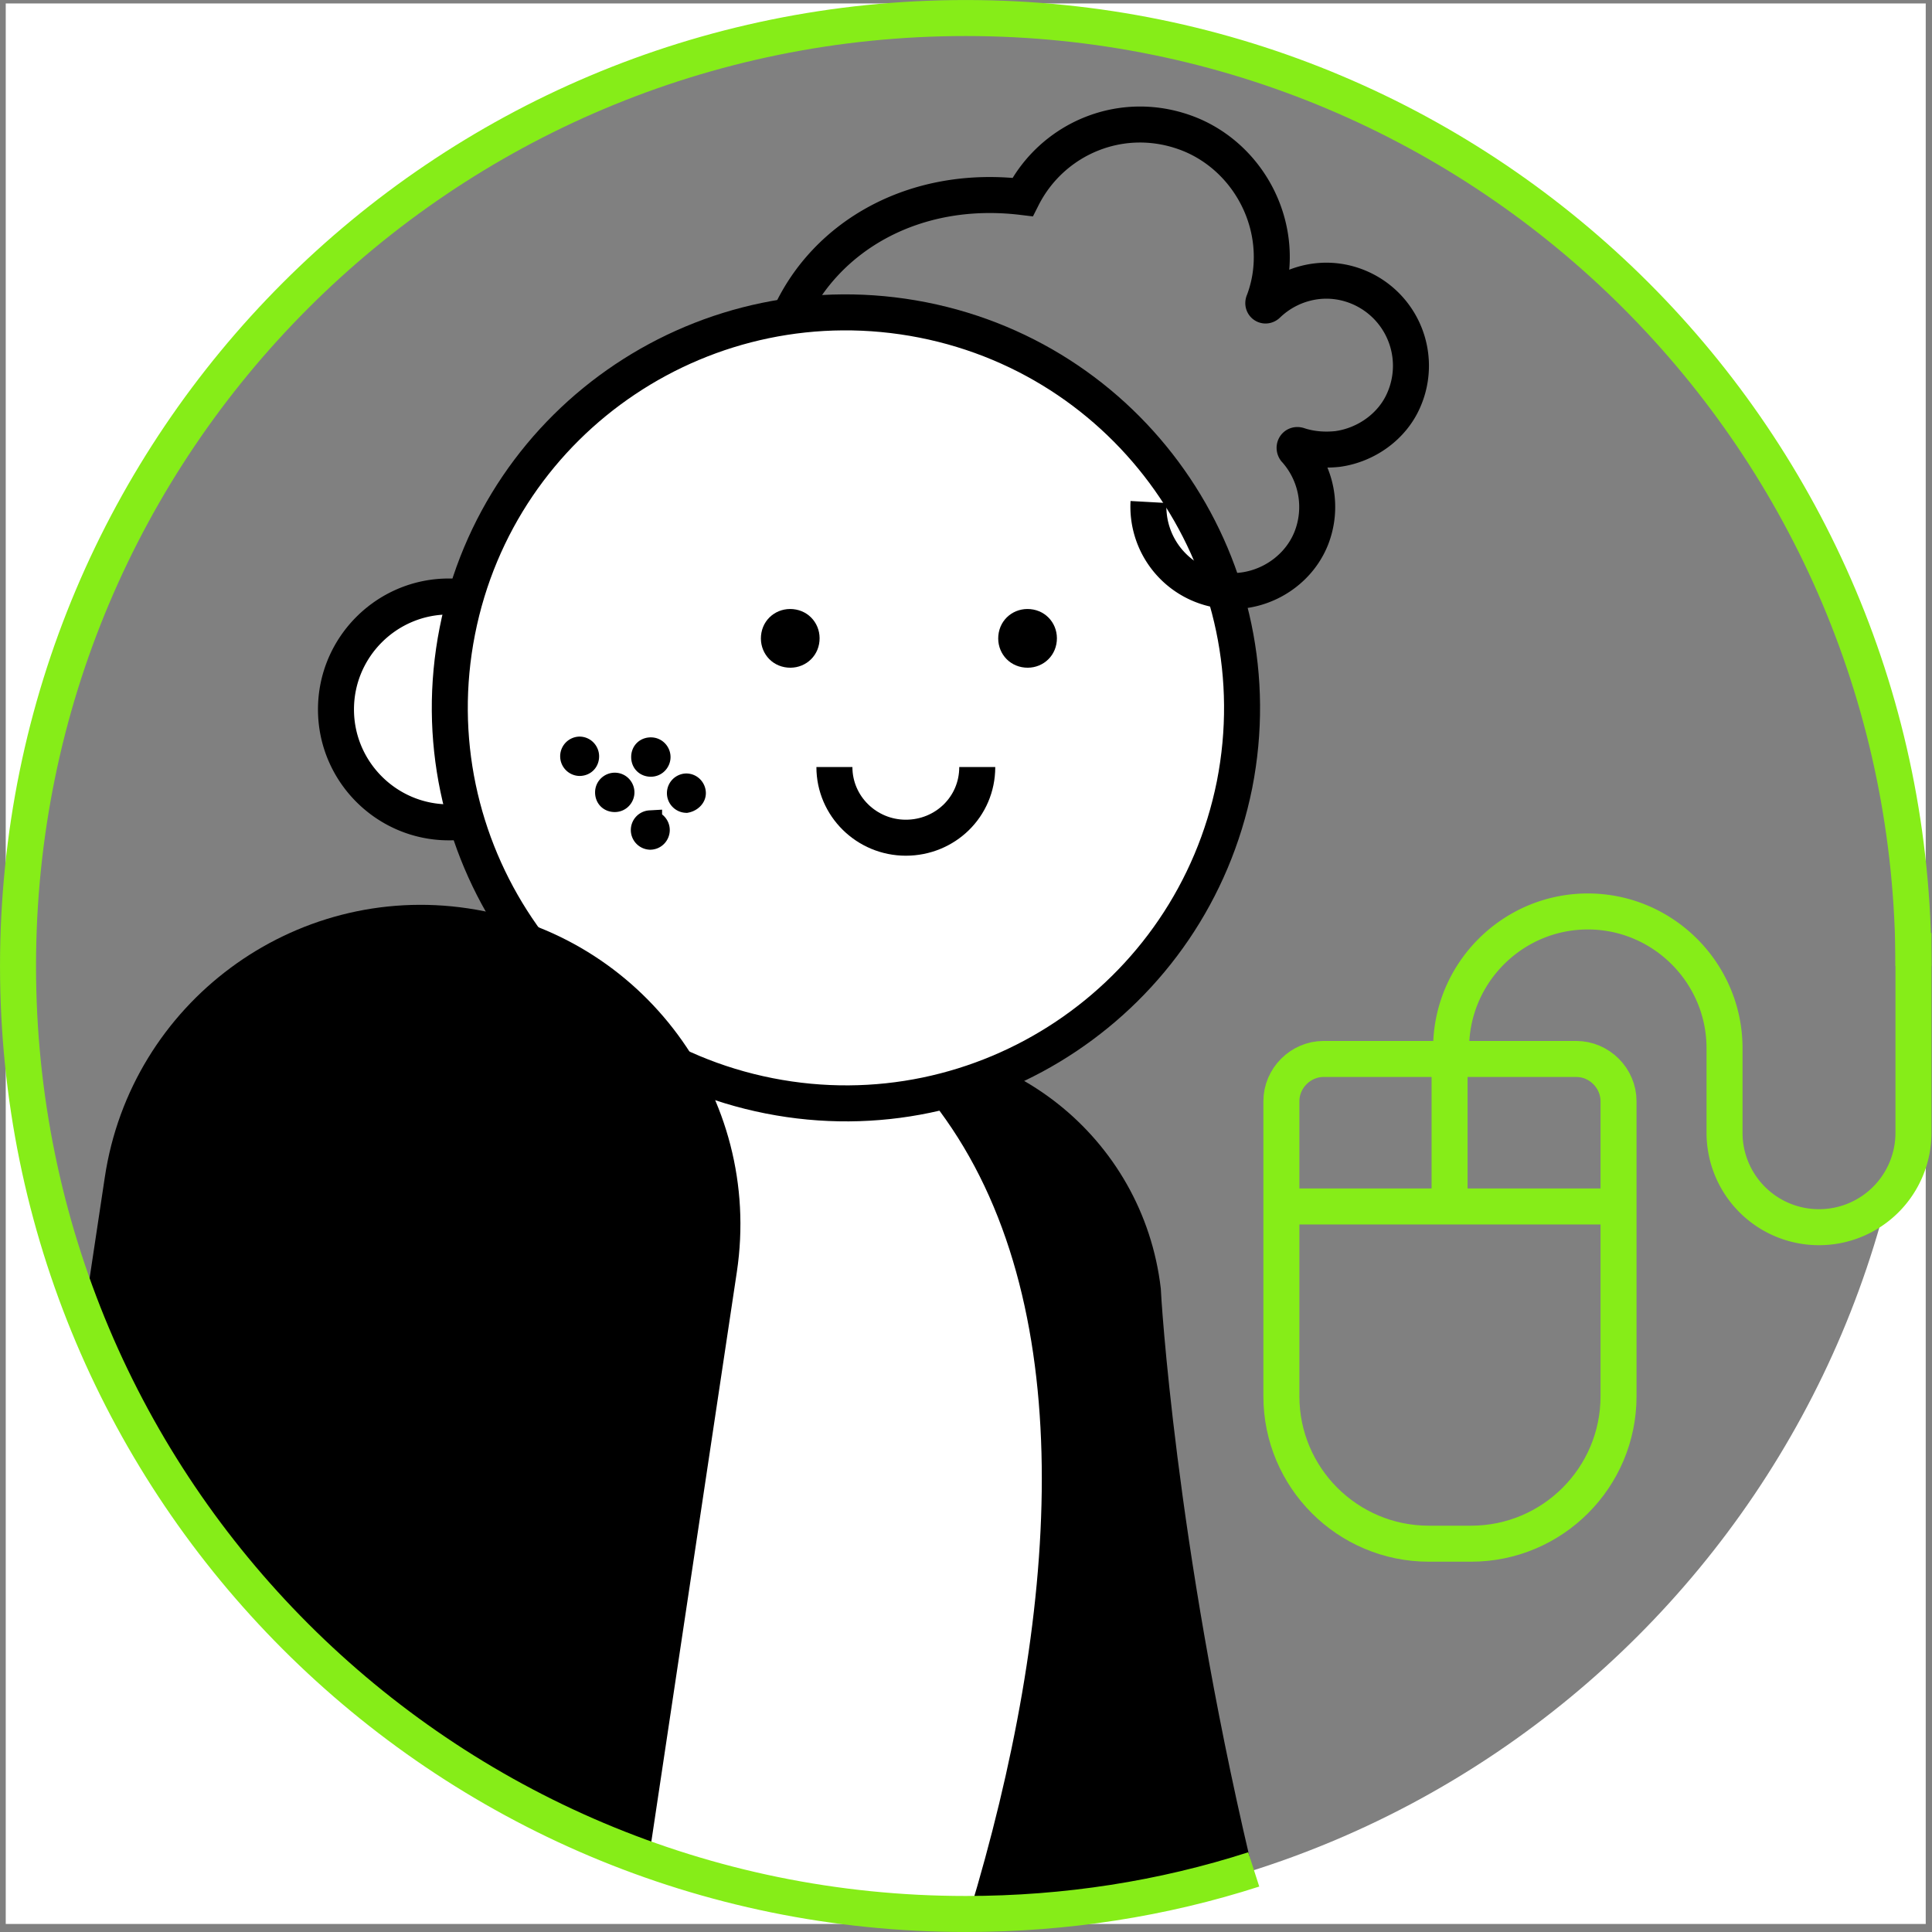 <svg xmlns="http://www.w3.org/2000/svg" width="161" height="161" fill="none" viewBox="0 0 161 161">
    <rect x="0" y="0" width="161" height="161" fill="#808080" stroke="none"/>
    <path fill="#000" d="M104.35 155.657c-.128-.257-.128-.513-.192-.769-6.208-26.375-7.424-47.117-7.424-47.501-1.472-12.675-12.928-21.702-25.6-20.23-12.672 1.473-21.696 12.932-20.224 25.608.192 1.6-17.728 45.132 8 45.132 1.408.064 48.768 3.905 45.44-2.24z"/>
    <path fill="#fff" d="M18.782 157.961l5.696-47.245c.384-17.22 14.656-30.92 31.936-30.6 10.752.192 17.856 4.097 23.616 12.291 11.776 16.709 9.6 42.956 2.176 67.475"/>
    <path stroke="#000" stroke-miterlimit="10" stroke-width="3" d="M18.782 157.961l5.696-47.245c.384-17.22 14.656-30.92 31.936-30.6 10.752.192 17.856 4.097 23.616 12.291 11.776 16.709 9.6 42.956 2.176 67.475"/>
    <path fill="#fff" stroke="#000" stroke-miterlimit="10" stroke-width="3" d="M46.814 59.118c0-5.186-4.224-9.41-9.408-9.41-5.184 0-9.408 4.224-9.408 9.41 0 5.185 4.224 9.41 9.408 9.41a9.384 9.384 0 0 0 9.408-9.41z"/>
    <path stroke="#000" stroke-miterlimit="10" stroke-width="3" d="M41.758 62.062c-.128 1.473-.128 2.945-.064 4.481"/>
    <path fill="#fff" stroke="#000" stroke-miterlimit="10" stroke-width="3" d="M102.878 65.391c3.52-17.86-8.128-35.21-25.984-38.73-17.92-3.521-35.264 8.066-38.784 25.927-3.52 17.86 8.128 35.21 25.984 38.73 17.856 3.522 35.2-8.066 38.784-25.927z"/>
    <path stroke="#000" stroke-miterlimit="10" stroke-width="3" d="M95.71 41.833a7.036 7.036 0 0 0 5.696 7.298c3.264.64 6.656-1.216 7.872-4.289a7.117 7.117 0 0 0-1.344-7.362c-.128-.192 0-.448.256-.384.96.32 2.048.448 3.264.32 2.368-.32 4.544-1.856 5.504-4.033a7.095 7.095 0 0 0-4.544-9.73c-2.496-.705-5.056.063-6.784 1.728-.192.192-.448 0-.32-.256.512-1.345.768-2.881.64-4.546-.32-4.16-3.008-7.874-6.848-9.41-5.504-2.177-11.392.32-13.888 5.25-9.024-1.089-16.384 3.264-19.392 9.858"/>
    <path fill="#000" stroke="#000" stroke-miterlimit="10" stroke-width="2" d="M54.878 63.087c0-.32-.256-.64-.64-.64s-.64.256-.64.64.256.64.64.64.64-.32.64-.64zM57.822 66.096c0-.32-.256-.64-.64-.64a.641.641 0 0 0 0 1.28c.32-.064.64-.32.64-.64zM48.926 63.023c0-.32-.256-.64-.64-.64a.641.641 0 0 0 0 1.28c.384 0 .64-.256.64-.64zM54.814 69.169c0-.32-.256-.64-.64-.64a.641.641 0 0 0 0 1.28c.384 0 .64-.32.64-.64zM51.87 66.031c0-.32-.256-.64-.64-.64-.32 0-.64.256-.64.64 0 .385.256.64.64.64s.64-.32.64-.64z"/>
    <path fill="#000" d="M68.254 53.677c.256-1.345-.576-2.625-1.92-2.881-1.344-.256-2.624.576-2.88 1.92-.256 1.345.576 2.625 1.92 2.881 1.344.256 2.624-.576 2.88-1.92zM88.03 53.677c.256-1.345-.576-2.625-1.92-2.881-1.344-.256-2.624.576-2.88 1.92-.256 1.345.576 2.625 1.92 2.881 1.344.256 2.624-.576 2.88-1.92zM15.07 141.893c-1.344 0 .64-2.945-.704-3.137-14.528-2.177-12.416 4.481-10.24-10.051l4.608-30.6c2.176-14.532 15.744-24.583 30.272-22.407 14.528 2.177 24.576 15.749 22.4 30.281l-7.36 49.037c-2.048 13.188-26.048-13.123-38.976-13.123z"/>
    <path fill="#fff" d="M69.534 63.92c0 3.264 2.688 5.889 5.952 5.889s5.952-2.56 5.952-5.89"/>
    <path stroke="#000" stroke-miterlimit="10" stroke-width="3" d="M69.534 63.92c0 3.264 2.688 5.889 5.952 5.889s5.952-2.56 5.952-5.89"/>
    <path fill="#fff" d="M.478.286V160.33h160V.286h-160zm80 159.276c-43.712 0-79.168-35.53-79.168-79.254 0-43.724 35.456-79.19 79.168-79.19s79.232 35.466 79.232 79.19-35.52 79.254-79.232 79.254z"/>
    <path stroke="#86ED18" stroke-miterlimit="10" stroke-width="3" d="M104.478 155.785c-7.552 2.432-15.616 3.713-24 3.713-43.648 0-78.976-35.338-78.976-78.998 0-43.66 35.328-78.998 78.976-78.998 43.648 0 78.976 35.338 78.976 78.998"/>
    <path stroke="#86ED18" stroke-linejoin="round" stroke-miterlimit="10" stroke-width="3" d="M134.878 100.538h-28.096M159.455 77.747v16.645a7.867 7.867 0 0 1-7.872 7.874 7.867 7.867 0 0 1-7.872-7.874V87.35c0-6.274-5.12-11.395-11.392-11.395-6.272 0-11.392 5.121-11.392 11.395v.896"/>
    <path stroke="#86ED18" stroke-linejoin="round" stroke-miterlimit="10" stroke-width="3" d="M110.302 88.246c-1.92 0-3.52 1.6-3.52 3.521v24.583c0 6.786 5.504 12.291 12.288 12.291h3.52c6.784 0 12.288-5.505 12.288-12.291V91.767c0-1.92-1.6-3.52-3.52-3.52h-21.056zM120.798 88.246v12.292"/>
</svg>
